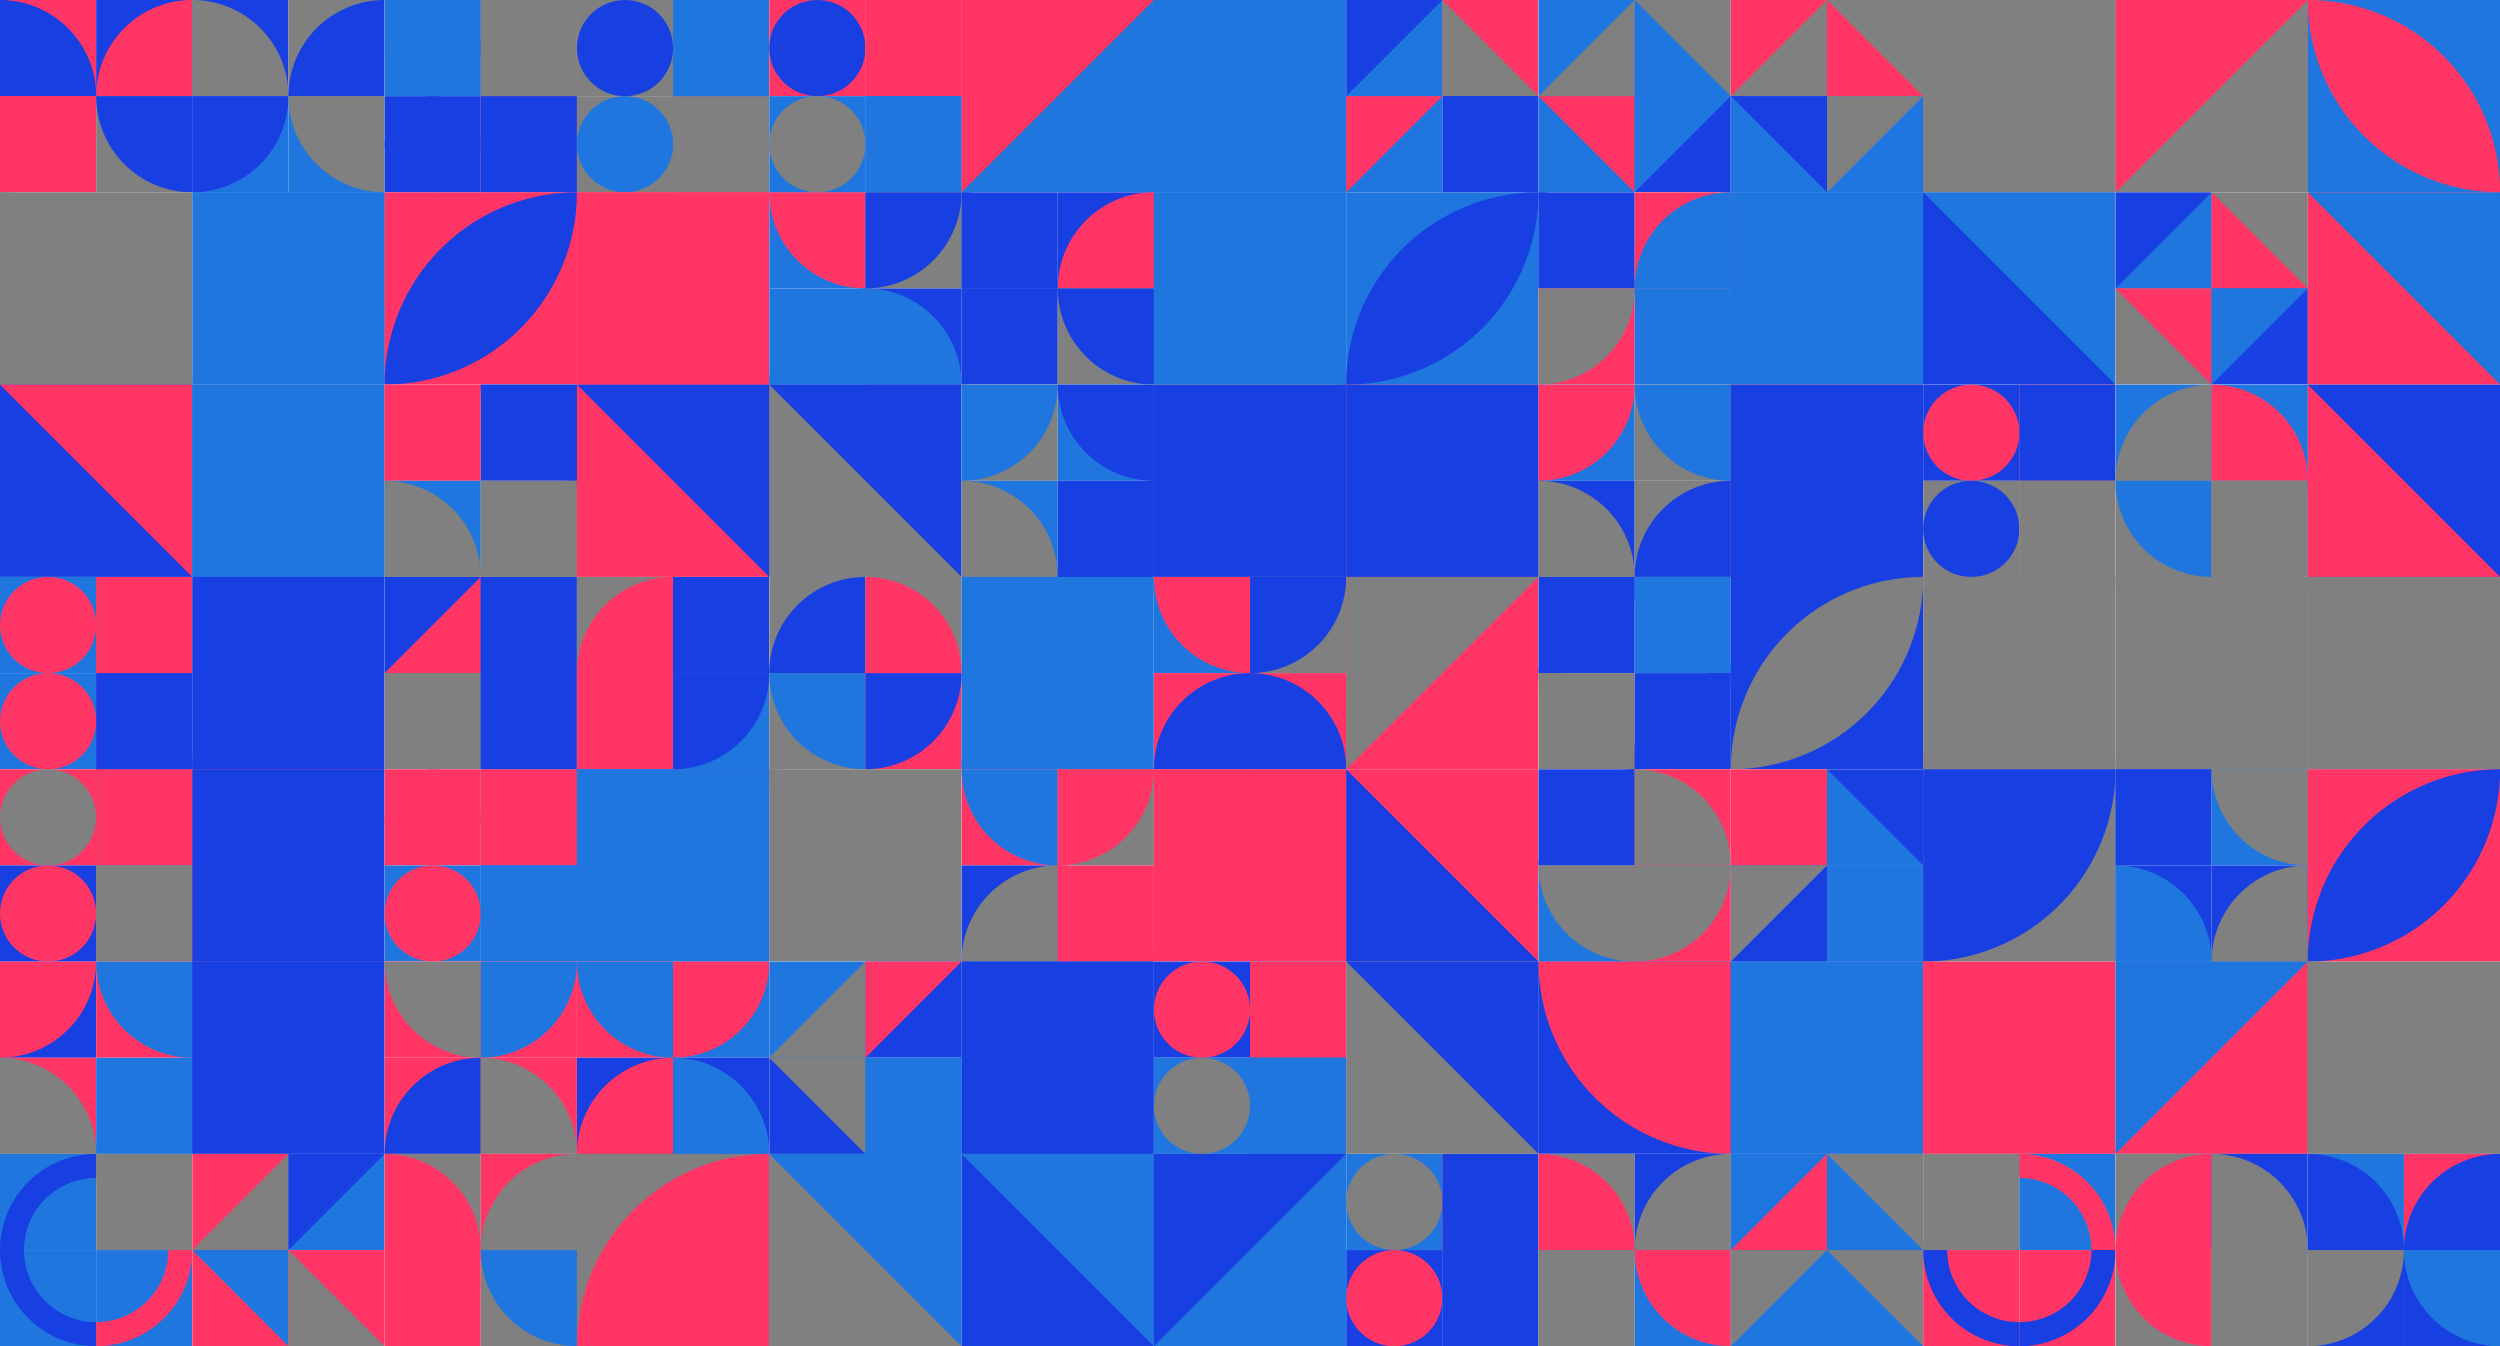 <?xml version="1.0" standalone="no"?><svg xmlns:xlink="http://www.w3.org/1999/xlink" xmlns="http://www.w3.org/2000/svg" viewBox="0 0 1000 538.465" preserveAspectRatio="xMaxYMax slice"><rect x="0" y="0" width="1000" height="538.465" fill="#333333" stroke="none"/><g transform="scale(0.972)"><rect x="0" y="0" width="1028.857" height="554" fill="#ffffff"/><rect x="0" y="0" width="79.143" height="79.143" fill="#ffffff"/><rect x="0" y="0" width="39.57" height="39.57" fill="#FF3565"/><path d="M 0 0 A 39.57 39.57 0 0 1 39.57 39.57 L 0 39.57" fill="#183FE1"/><rect x="39.57" y="0" width="39.57" height="39.57" fill="#183FE1"/><path d="M 39.57 39.57 A 39.57 39.57 0 0 1  79.14 0 L 79.14 39.57" fill="#FF3565"/><rect x="0" y="39.57" width="39.57" height="39.57" fill="#FF3565"/><path d="M 0 79.14 A 39.57 39.57 0 0 0 39.57 39.57 L 0 39.57" fill="#FF3565"/><rect x="39.57" y="39.57" width="39.57" height="39.57" fill="#808080"/><path d="M 39.57 39.57 A 39.57 39.57 0 0 0 79.14 79.14 L 79.14 39.57" fill="#183FE1"/><rect x="79.143" y="0" width="79.143" height="79.143" fill="#ffffff"/><rect x="79.14" y="0" width="39.57" height="39.57" fill="#183FE1"/><path d="M 79.14 0 A 39.57 39.57 0 0 1 118.71 39.57 L 79.14 39.57" fill="#808080"/><rect x="118.71" y="0" width="39.57" height="39.57" fill="#808080"/><path d="M 118.71 39.57 A 39.57 39.57 0 0 1  158.28 0 L 158.28 39.57" fill="#183FE1"/><rect x="79.14" y="39.57" width="39.57" height="39.57" fill="#2076df"/><path d="M 79.14 79.14 A 39.57 39.57 0 0 0 118.71 39.57 L 79.14 39.57" fill="#183FE1"/><rect x="118.71" y="39.57" width="39.57" height="39.57" fill="#2076df"/><path d="M 118.71 39.57 A 39.57 39.57 0 0 0 158.28 79.14 L 158.28 39.57" fill="#808080"/><rect x="158.286" y="0" width="79.143" height="79.143" fill="#ffffff"/><rect x="158.29" y="0" width="39.57" height="39.57" fill="#2076df"/><circle cx="178.075" cy="19.785" r="19.785" fill="#2076df"/><rect x="197.86" y="0" width="39.57" height="39.57" fill="#183FE1"/><rect x="197.86" y="0" width="39.57" height="39.57" fill="#808080"/><rect x="158.29" y="39.57" width="39.57" height="39.57" fill="#183FE1"/><circle cx="178.075" cy="59.355" r="19.785" fill="#183FE1"/><rect x="197.86" y="39.57" width="39.57" height="39.57" fill="#FF3565"/><rect x="197.86" y="39.57" width="39.57" height="39.57" fill="#183FE1"/><rect x="237.429" y="0" width="79.143" height="79.143" fill="#ffffff"/><rect x="237.43" y="0" width="39.57" height="39.57" fill="#808080"/><circle cx="257.215" cy="19.785" r="19.785" fill="#183FE1"/><rect x="277" y="0" width="39.57" height="39.57" fill="#2076df"/><rect x="277" y="0" width="39.57" height="39.57" fill="#2076df"/><rect x="237.43" y="39.57" width="39.57" height="39.57" fill="#808080"/><circle cx="257.215" cy="59.355" r="19.785" fill="#2076df"/><rect x="277" y="39.57" width="39.57" height="39.57" fill="#183FE1"/><rect x="277" y="39.57" width="39.57" height="39.57" fill="#808080"/><rect x="316.571" y="0" width="79.143" height="79.143" fill="#ffffff"/><rect x="316.57" y="0" width="39.57" height="39.57" fill="#FF3565"/><circle cx="336.355" cy="19.785" r="19.785" fill="#183FE1"/><rect x="356.14" y="0" width="39.57" height="39.57" fill="#FF3565"/><rect x="356.14" y="0" width="39.57" height="39.57" fill="#FF3565"/><rect x="316.57" y="39.57" width="39.57" height="39.57" fill="#2076df"/><circle cx="336.355" cy="59.355" r="19.785" fill="#808080"/><rect x="356.14" y="39.57" width="39.57" height="39.57" fill="#2076df"/><rect x="356.14" y="39.57" width="39.57" height="39.57" fill="#2076df"/><rect x="395.71" y="0" width="79.14" height="79.14" fill="#FF3565"/><polygon points="474.85,0 474.85,79.14 395.71,79.14" fill="#2076df"/><rect x="474.86" y="0" width="79.14" height="79.14" fill="#2076df"/><polygon points="474.86,0 554,0 474.86,79.14" fill="#2076df"/><rect x="554" y="0" width="79.143" height="79.143" fill="#ffffff"/><rect x="554" y="0" width="39.57" height="39.57" fill="#183FE1"/><polygon points="593.57,0 593.57,39.57 554,39.57" fill="#2076df"/><rect x="593.57" y="0" width="39.57" height="39.57" fill="#FF3565"/><polygon points="593.57,0 633.14,39.57 593.57,39.57" fill="#808080"/><rect x="554" y="39.57" width="39.57" height="39.57" fill="#2076df"/><polygon points="554,39.57 593.57,39.57 554,79.14" fill="#FF3565"/><rect x="593.57" y="39.57" width="39.57" height="39.57" fill="#183FE1"/><polygon points="593.57,39.57 633.14,39.57 633.14,79.14" fill="#183FE1"/><rect x="633.143" y="0" width="79.143" height="79.143" fill="#ffffff"/><rect x="633.14" y="0" width="39.57" height="39.57" fill="#2076df"/><polygon points="672.71,0 672.71,39.57 633.14,39.57" fill="#808080"/><rect x="672.71" y="0" width="39.57" height="39.57" fill="#808080"/><polygon points="672.71,0 712.28,39.57 672.71,39.57" fill="#2076df"/><rect x="633.14" y="39.57" width="39.57" height="39.57" fill="#2076df"/><polygon points="633.14,39.57 672.71,39.57 672.71,79.14" fill="#FF3565"/><rect x="672.71" y="39.57" width="39.57" height="39.57" fill="#183FE1"/><polygon points="672.71,39.57 712.28,39.57 672.71,79.14" fill="#2076df"/><rect x="712.286" y="0" width="79.143" height="79.143" fill="#ffffff"/><rect x="712.29" y="0" width="39.57" height="39.57" fill="#FF3565"/><polygon points="751.86,0 751.86,39.57 712.29,39.57" fill="#808080"/><rect x="751.86" y="0" width="39.57" height="39.57" fill="#808080"/><polygon points="751.86,0 791.43,39.57 751.86,39.57" fill="#FF3565"/><rect x="712.29" y="39.57" width="39.57" height="39.57" fill="#2076df"/><polygon points="712.29,39.57 751.86,39.57 751.86,79.14" fill="#183FE1"/><rect x="751.86" y="39.57" width="39.57" height="39.57" fill="#2076df"/><polygon points="751.86,39.57 791.43,39.57 751.86,79.14" fill="#808080"/><rect x="791.43" y="0" width="79.14" height="79.14" fill="#2076df"/><rect x="791.43" y="0" width="79.14" height="79.14" fill="#808080"/><rect x="870.57" y="0" width="79.14" height="79.14" fill="#FF3565"/><polygon points="949.71,0 949.71,79.14 870.57,79.14" fill="#808080"/><rect x="949.71" y="0" width="79.14" height="79.14" fill="#2076df"/><path d="M 949.71 0 A 79.14 79.14 0 0 1  1028.85 79.14 L 949.71 0 A 79.14 79.14 0 0 0 1028.85 79.14" fill="#FF3565"/><rect x="0" y="79.14" width="79.14" height="79.14" fill="#808080"/><path d="M 0 79.14 A 79.14 79.14 0 0 1 79.14 158.28 L 0 158.28" fill="#808080"/><rect x="79.14" y="79.14" width="79.14" height="79.14" fill="#2076df"/><polygon points="79.14,79.14 158.28,79.14 158.28,158.28" fill="#2076df"/><rect x="158.29" y="79.14" width="79.14" height="79.14" fill="#FF3565"/><path d="M 158.29 158.28 A 79.14 79.14 0 0 1  237.43 79.14 L 158.29 158.28 A 79.14 79.14 0 0 0 237.43 79.14" fill="#183FE1"/><rect x="237.43" y="79.14" width="79.14" height="79.14" fill="#FF3565"/><rect x="237.43" y="79.14" width="79.14" height="79.14" fill="#FF3565"/><rect x="316.571" y="79.143" width="79.143" height="79.143" fill="#ffffff"/><rect x="316.57" y="79.14" width="39.57" height="39.57" fill="#2076df"/><path d="M 316.57 79.14 A 39.57 39.57 0 0 0 356.14 118.71 L 356.14 79.14" fill="#FF3565"/><rect x="356.14" y="79.14" width="39.57" height="39.57" fill="#808080"/><path d="M 356.14 118.71 A 39.57 39.57 0 0 0 395.71 79.14 L 356.14 79.14" fill="#183FE1"/><rect x="316.57" y="118.71" width="39.57" height="39.57" fill="#2076df"/><path d="M 316.57 158.28 A 39.57 39.57 0 0 1  356.14 118.71 L 356.14 158.28" fill="#2076df"/><rect x="356.14" y="118.71" width="39.57" height="39.57" fill="#183FE1"/><path d="M 356.14 118.71 A 39.57 39.57 0 0 1 395.71 158.28 L 356.14 158.28" fill="#2076df"/><rect x="395.714" y="79.143" width="79.143" height="79.143" fill="#ffffff"/><rect x="395.71" y="79.14" width="39.57" height="39.57" fill="#183FE1"/><path d="M 395.71 79.14 A 39.57 39.57 0 0 1 435.28 118.71 L 395.71 118.71" fill="#183FE1"/><rect x="435.29" y="79.14" width="39.57" height="39.57" fill="#183FE1"/><path d="M 435.29 118.71 A 39.57 39.57 0 0 1  474.86 79.14 L 474.86 118.71" fill="#FF3565"/><rect x="395.71" y="118.71" width="39.57" height="39.57" fill="#183FE1"/><path d="M 395.71 158.28 A 39.57 39.57 0 0 0 435.28 118.71 L 395.71 118.71" fill="#183FE1"/><rect x="435.29" y="118.71" width="39.57" height="39.57" fill="#808080"/><path d="M 435.29 118.71 A 39.57 39.57 0 0 0 474.86 158.28 L 474.86 118.71" fill="#183FE1"/><rect x="474.86" y="79.14" width="79.14" height="79.14" fill="#2076df"/><path d="M 474.86 79.14 A 79.14 79.14 0 0 0 554 158.28 L 554 79.14" fill="#2076df"/><rect x="554" y="79.14" width="79.14" height="79.14" fill="#2076df"/><path d="M 554 158.28 A 79.14 79.14 0 0 1  633.14 79.14 L 554 158.28 A 79.14 79.14 0 0 0 633.14 79.14" fill="#183FE1"/><rect x="633.143" y="79.143" width="79.143" height="79.143" fill="#ffffff"/><rect x="633.14" y="79.14" width="39.57" height="39.57" fill="#183FE1"/><path d="M 633.14 79.14 A 39.57 39.57 0 0 1 672.71 118.71 L 633.14 118.71" fill="#183FE1"/><rect x="672.71" y="79.14" width="39.57" height="39.57" fill="#FF3565"/><path d="M 672.71 118.71 A 39.57 39.57 0 0 1  712.28 79.14 L 712.28 118.71" fill="#2076df"/><rect x="633.14" y="118.71" width="39.57" height="39.57" fill="#FF3565"/><path d="M 633.14 158.28 A 39.57 39.57 0 0 0 672.71 118.71 L 633.14 118.71" fill="#808080"/><rect x="672.71" y="118.71" width="39.57" height="39.57" fill="#2076df"/><path d="M 672.71 118.71 A 39.57 39.57 0 0 0 712.28 158.28 L 712.28 118.71" fill="#2076df"/><rect x="712.29" y="79.14" width="79.14" height="79.14" fill="#2076df"/><polygon points="712.29,79.14 791.43,79.14 712.29,158.28" fill="#2076df"/><rect x="791.43" y="79.14" width="79.14" height="79.14" fill="#2076df"/><polygon points="791.43,79.14 870.57,158.28 791.43,158.28" fill="#183FE1"/><rect x="870.571" y="79.143" width="79.143" height="79.143" fill="#ffffff"/><rect x="870.57" y="79.14" width="39.57" height="39.57" fill="#183FE1"/><polygon points="910.14,79.14 910.14,118.71 870.57,118.71" fill="#2076df"/><rect x="910.14" y="79.14" width="39.57" height="39.57" fill="#808080"/><polygon points="910.14,79.14 949.71,118.71 910.14,118.71" fill="#FF3565"/><rect x="870.57" y="118.71" width="39.57" height="39.57" fill="#808080"/><polygon points="870.57,118.71 910.14,118.71 910.14,158.28" fill="#FF3565"/><rect x="910.14" y="118.71" width="39.57" height="39.57" fill="#183FE1"/><polygon points="910.14,118.71 949.71,118.71 910.14,158.28" fill="#2076df"/><rect x="949.71" y="79.14" width="79.14" height="79.14" fill="#FF3565"/><polygon points="949.71,79.14 1028.85,79.14 1028.85,158.28" fill="#2076df"/><rect x="0" y="158.29" width="79.14" height="79.14" fill="#183FE1"/><polygon points="0,158.29 79.14,158.29 79.14,237.43" fill="#FF3565"/><rect x="79.14" y="158.29" width="79.14" height="79.14" fill="#2076df"/><rect x="79.14" y="158.29" width="79.14" height="79.14" fill="#2076df"/><rect x="158.286" y="158.286" width="79.143" height="79.143" fill="#ffffff"/><rect x="158.29" y="158.29" width="39.57" height="39.57" fill="#FF3565"/><path d="M 158.29 197.86 A 39.57 39.57 0 0 0 197.86 158.29 L 158.29 158.29" fill="#FF3565"/><rect x="197.86" y="158.29" width="39.57" height="39.57" fill="#183FE1"/><path d="M 197.86 158.29 A 39.57 39.57 0 0 0 237.43 197.86 L 237.43 158.29" fill="#183FE1"/><rect x="158.29" y="197.86" width="39.57" height="39.57" fill="#2076df"/><path d="M 158.29 197.86 A 39.57 39.57 0 0 1 197.86 237.43 L 158.29 237.43" fill="#808080"/><rect x="197.86" y="197.86" width="39.57" height="39.57" fill="#808080"/><path d="M 197.86 237.43 A 39.57 39.57 0 0 1  237.43 197.86 L 237.43 237.43" fill="#808080"/><rect x="237.43" y="158.29" width="79.14" height="79.14" fill="#FF3565"/><polygon points="237.43,158.29 316.57,158.29 316.57,237.43" fill="#183FE1"/><rect x="316.57" y="158.29" width="79.14" height="79.14" fill="#183FE1"/><polygon points="316.57,158.29 395.71,237.43 316.57,237.43" fill="#808080"/><rect x="395.714" y="158.286" width="79.143" height="79.143" fill="#ffffff"/><rect x="395.71" y="158.29" width="39.57" height="39.57" fill="#808080"/><path d="M 395.71 197.86 A 39.57 39.57 0 0 0 435.28 158.29 L 395.71 158.29" fill="#2076df"/><rect x="435.29" y="158.29" width="39.57" height="39.57" fill="#2076df"/><path d="M 435.29 158.29 A 39.57 39.57 0 0 0 474.86 197.86 L 474.86 158.29" fill="#183FE1"/><rect x="395.71" y="197.86" width="39.57" height="39.57" fill="#2076df"/><path d="M 395.71 197.86 A 39.57 39.57 0 0 1 435.28 237.43 L 395.71 237.43" fill="#808080"/><rect x="435.29" y="197.86" width="39.57" height="39.57" fill="#183FE1"/><path d="M 435.29 237.43 A 39.57 39.57 0 0 1  474.86 197.86 L 474.86 237.43" fill="#183FE1"/><rect x="474.86" y="158.29" width="79.14" height="79.14" fill="#808080"/><rect x="474.86" y="158.29" width="79.14" height="79.14" fill="#183FE1"/><rect x="554" y="158.29" width="79.14" height="79.14" fill="#FF3565"/><rect x="554" y="158.29" width="79.14" height="79.14" fill="#183FE1"/><rect x="633.143" y="158.286" width="79.143" height="79.143" fill="#ffffff"/><rect x="633.14" y="158.29" width="39.57" height="39.57" fill="#2076df"/><path d="M 633.14 197.86 A 39.57 39.57 0 0 0 672.71 158.29 L 633.14 158.29" fill="#FF3565"/><rect x="672.71" y="158.29" width="39.57" height="39.57" fill="#808080"/><path d="M 672.71 158.29 A 39.57 39.57 0 0 0 712.28 197.86 L 712.28 158.29" fill="#2076df"/><rect x="633.14" y="197.86" width="39.57" height="39.57" fill="#183FE1"/><path d="M 633.14 197.86 A 39.57 39.57 0 0 1 672.71 237.43 L 633.14 237.43" fill="#808080"/><rect x="672.71" y="197.86" width="39.57" height="39.57" fill="#808080"/><path d="M 672.71 237.43 A 39.57 39.57 0 0 1  712.28 197.86 L 712.28 237.43" fill="#183FE1"/><rect x="712.29" y="158.29" width="79.14" height="79.14" fill="#FF3565"/><rect x="712.29" y="158.29" width="79.14" height="79.14" fill="#183FE1"/><rect x="791.429" y="158.286" width="79.143" height="79.143" fill="#ffffff"/><rect x="791.43" y="158.29" width="39.57" height="39.57" fill="#183FE1"/><circle cx="811.215" cy="178.075" r="19.785" fill="#FF3565"/><rect x="831" y="158.29" width="39.57" height="39.57" fill="#FF3565"/><rect x="831" y="158.29" width="39.57" height="39.57" fill="#183FE1"/><rect x="791.43" y="197.86" width="39.57" height="39.57" fill="#808080"/><circle cx="811.215" cy="217.645" r="19.785" fill="#183FE1"/><rect x="831" y="197.86" width="39.57" height="39.57" fill="#808080"/><rect x="831" y="197.86" width="39.57" height="39.57" fill="#808080"/><rect x="870.571" y="158.286" width="79.143" height="79.143" fill="#ffffff"/><rect x="870.57" y="158.29" width="39.57" height="39.57" fill="#2076df"/><path d="M 870.57 197.86 A 39.57 39.57 0 0 1  910.14 158.29 L 910.14 197.86" fill="#808080"/><rect x="910.14" y="158.29" width="39.57" height="39.57" fill="#2076df"/><path d="M 910.14 158.29 A 39.57 39.57 0 0 1 949.71 197.86 L 910.14 197.86" fill="#FF3565"/><rect x="870.57" y="197.86" width="39.57" height="39.57" fill="#808080"/><path d="M 870.57 197.86 A 39.57 39.57 0 0 0 910.14 237.43 L 910.14 197.86" fill="#2076df"/><rect x="910.14" y="197.86" width="39.57" height="39.57" fill="#808080"/><path d="M 910.14 237.43 A 39.57 39.57 0 0 0 949.71 197.86 L 910.14 197.86" fill="#808080"/><rect x="949.71" y="158.29" width="79.14" height="79.14" fill="#183FE1"/><polygon points="949.71,158.29 1028.85,237.43 949.71,237.43" fill="#FF3565"/><rect x="0" y="237.429" width="79.143" height="79.143" fill="#ffffff"/><rect x="0" y="237.43" width="39.57" height="39.57" fill="#2076df"/><circle cx="19.785" cy="257.215" r="19.785" fill="#FF3565"/><rect x="39.57" y="237.43" width="39.57" height="39.57" fill="#183FE1"/><rect x="39.57" y="237.43" width="39.57" height="39.57" fill="#FF3565"/><rect x="0" y="277" width="39.57" height="39.57" fill="#2076df"/><circle cx="19.785" cy="296.785" r="19.785" fill="#FF3565"/><rect x="39.57" y="277" width="39.57" height="39.57" fill="#FF3565"/><rect x="39.57" y="277" width="39.57" height="39.57" fill="#183FE1"/><rect x="79.14" y="237.43" width="79.14" height="79.14" fill="#183FE1"/><path d="M 79.14 316.57 A 79.14 79.14 0 0 1  158.28 237.43 L 158.28 316.57" fill="#183FE1"/><rect x="158.286" y="237.429" width="79.143" height="79.143" fill="#ffffff"/><rect x="158.29" y="237.43" width="39.57" height="39.57" fill="#183FE1"/><polygon points="197.86,237.43 197.86,277 158.29,277" fill="#FF3565"/><rect x="197.86" y="237.43" width="39.57" height="39.57" fill="#183FE1"/><polygon points="197.86,237.43 237.43,277 197.86,277" fill="#183FE1"/><rect x="158.29" y="277" width="39.57" height="39.57" fill="#808080"/><polygon points="158.29,277 197.86,277 197.86,316.57" fill="#808080"/><rect x="197.86" y="277" width="39.57" height="39.57" fill="#183FE1"/><polygon points="197.86,277 237.43,277 197.86,316.57" fill="#183FE1"/><rect x="237.429" y="237.429" width="79.143" height="79.143" fill="#ffffff"/><rect x="237.43" y="237.43" width="39.57" height="39.57" fill="#808080"/><path d="M 237.43 277 A 39.57 39.57 0 0 1  277 237.43 L 277 277" fill="#FF3565"/><rect x="277" y="237.43" width="39.57" height="39.57" fill="#183FE1"/><path d="M 277 237.43 A 39.57 39.57 0 0 1 316.57 277 L 277 277" fill="#183FE1"/><rect x="237.43" y="277" width="39.57" height="39.57" fill="#FF3565"/><path d="M 237.43 277 A 39.57 39.57 0 0 0 277 316.57 L 277 277" fill="#FF3565"/><rect x="277" y="277" width="39.57" height="39.57" fill="#2076df"/><path d="M 277 316.57 A 39.57 39.57 0 0 0 316.57 277 L 277 277" fill="#183FE1"/><rect x="316.571" y="237.429" width="79.143" height="79.143" fill="#ffffff"/><rect x="316.57" y="237.43" width="39.57" height="39.57" fill="#808080"/><path d="M 316.57 277 A 39.57 39.57 0 0 1  356.14 237.43 L 356.14 277" fill="#183FE1"/><rect x="356.14" y="237.43" width="39.57" height="39.57" fill="#808080"/><path d="M 356.14 237.43 A 39.57 39.57 0 0 1 395.71 277 L 356.14 277" fill="#FF3565"/><rect x="316.57" y="277" width="39.57" height="39.57" fill="#808080"/><path d="M 316.57 277 A 39.57 39.57 0 0 0 356.14 316.57 L 356.14 277" fill="#2076df"/><rect x="356.14" y="277" width="39.57" height="39.57" fill="#FF3565"/><path d="M 356.14 316.57 A 39.57 39.57 0 0 0 395.71 277 L 356.14 277" fill="#183FE1"/><rect x="395.71" y="237.43" width="79.14" height="79.14" fill="#2076df"/><path d="M 395.71 316.57 A 79.14 79.14 0 0 1  474.85 237.43 L 395.71 316.57 A 79.14 79.14 0 0 0 474.85 237.43" fill="#2076df"/><rect x="474.857" y="237.429" width="79.143" height="79.143" fill="#ffffff"/><rect x="474.86" y="237.43" width="39.57" height="39.57" fill="#2076df"/><path d="M 474.86 237.43 A 39.57 39.57 0 0 0 514.43 277 L 514.43 237.43" fill="#FF3565"/><rect x="514.43" y="237.43" width="39.57" height="39.57" fill="#808080"/><path d="M 514.43 277 A 39.57 39.57 0 0 0 554 237.43 L 514.43 237.43" fill="#183FE1"/><rect x="474.86" y="277" width="39.57" height="39.57" fill="#FF3565"/><path d="M 474.86 316.57 A 39.57 39.57 0 0 1  514.43 277 L 514.43 316.57" fill="#183FE1"/><rect x="514.43" y="277" width="39.57" height="39.57" fill="#FF3565"/><path d="M 514.43 277 A 39.57 39.57 0 0 1 554 316.57 L 514.43 316.57" fill="#183FE1"/><rect x="554" y="237.43" width="79.14" height="79.14" fill="#FF3565"/><polygon points="554,237.43 633.14,237.43 554,316.57" fill="#808080"/><rect x="633.143" y="237.429" width="79.143" height="79.143" fill="#ffffff"/><rect x="633.14" y="237.43" width="39.57" height="39.57" fill="#183FE1"/><path d="M 633.14 277 A 39.57 39.57 0 0 1 672.71 237.43 L 672.71 247.323 A 29.678 29.678 0 0 0 643.033 277" fill="#183FE1"/><rect x="672.71" y="237.43" width="39.57" height="39.57" fill="#2076df"/><path d="M 672.71 237.43 A 39.57 39.57 0 0 1 712.28 277 L 702.388 277 A 29.678 29.678 0 0 0 672.71 247.323" fill="#2076df"/><rect x="633.14" y="277" width="39.57" height="39.57" fill="#808080"/><path d="M 633.14 277 A 39.57 39.57 0 0 0 672.71 316.57 L 672.71 306.678 A 29.678 29.678 0 0 1 643.033 277" fill="#808080"/><rect x="672.71" y="277" width="39.57" height="39.57" fill="#183FE1"/><path d="M 672.71 316.57 A 39.57 39.57 0 0 0 712.28 277 L 702.388 277 A 29.678 29.678 0 0 1 672.71 306.678" fill="#183FE1"/><rect x="712.29" y="237.43" width="79.14" height="79.14" fill="#183FE1"/><path d="M 712.29 316.57 A 79.14 79.14 0 0 1  791.43 237.43 L 712.29 316.57 A 79.14 79.14 0 0 0 791.43 237.43" fill="#808080"/><rect x="791.43" y="237.43" width="79.14" height="79.14" fill="#808080"/><path d="M 791.43 316.57 A 79.14 79.14 0 0 1  870.57 237.43 L 791.43 316.57 A 79.14 79.14 0 0 0 870.57 237.43" fill="#808080"/><rect x="870.57" y="237.43" width="79.14" height="79.14" fill="#808080"/><path d="M 870.57 316.57 A 79.14 79.14 0 0 1  949.71 237.43 L 870.57 316.57 A 79.14 79.14 0 0 0 949.71 237.43" fill="#808080"/><rect x="949.71" y="237.43" width="79.14" height="79.14" fill="#183FE1"/><rect x="949.71" y="237.43" width="79.14" height="79.14" fill="#808080"/><rect x="0" y="316.571" width="79.143" height="79.143" fill="#ffffff"/><rect x="0" y="316.57" width="39.57" height="39.57" fill="#FF3565"/><circle cx="19.785" cy="336.355" r="19.785" fill="#808080"/><rect x="39.57" y="316.57" width="39.57" height="39.57" fill="#183FE1"/><rect x="39.57" y="316.57" width="39.57" height="39.57" fill="#FF3565"/><rect x="0" y="356.14" width="39.57" height="39.57" fill="#183FE1"/><circle cx="19.785" cy="375.925" r="19.785" fill="#FF3565"/><rect x="39.57" y="356.14" width="39.57" height="39.57" fill="#808080"/><rect x="39.57" y="356.14" width="39.57" height="39.57" fill="#808080"/><rect x="79.14" y="316.57" width="79.14" height="79.14" fill="#FF3565"/><rect x="79.14" y="316.57" width="79.14" height="79.14" fill="#183FE1"/><rect x="158.286" y="316.571" width="79.143" height="79.143" fill="#ffffff"/><rect x="158.29" y="316.57" width="39.57" height="39.57" fill="#FF3565"/><circle cx="178.075" cy="336.355" r="19.785" fill="#FF3565"/><rect x="197.86" y="316.57" width="39.57" height="39.57" fill="#2076df"/><rect x="197.86" y="316.57" width="39.57" height="39.57" fill="#FF3565"/><rect x="158.29" y="356.14" width="39.57" height="39.57" fill="#2076df"/><circle cx="178.075" cy="375.925" r="19.785" fill="#FF3565"/><rect x="197.86" y="356.14" width="39.57" height="39.57" fill="#183FE1"/><rect x="197.86" y="356.14" width="39.57" height="39.57" fill="#2076df"/><rect x="237.43" y="316.57" width="79.14" height="79.14" fill="#183FE1"/><rect x="237.43" y="316.57" width="79.14" height="79.14" fill="#2076df"/><rect x="316.57" y="316.57" width="79.14" height="79.14" fill="#808080"/><path d="M 316.57 316.57 A 79.14 79.14 0 0 1  395.71 395.71 L 316.57 316.57 A 79.14 79.14 0 0 0 395.71 395.71" fill="#808080"/><rect x="395.714" y="316.571" width="79.143" height="79.143" fill="#ffffff"/><rect x="395.71" y="316.57" width="39.57" height="39.57" fill="#FF3565"/><path d="M 395.71 316.57 A 39.57 39.57 0 0 0 435.28 356.14 L 435.28 316.57" fill="#2076df"/><rect x="435.29" y="316.57" width="39.57" height="39.57" fill="#808080"/><path d="M 435.29 356.14 A 39.57 39.57 0 0 0 474.86 316.57 L 435.29 316.57" fill="#FF3565"/><rect x="395.71" y="356.14" width="39.57" height="39.57" fill="#183FE1"/><path d="M 395.71 395.71 A 39.57 39.57 0 0 1  435.28 356.14 L 435.28 395.71" fill="#808080"/><rect x="435.29" y="356.14" width="39.57" height="39.57" fill="#FF3565"/><path d="M 435.29 356.14 A 39.57 39.57 0 0 1 474.86 395.71 L 435.29 395.71" fill="#FF3565"/><rect x="474.86" y="316.57" width="79.14" height="79.14" fill="#FF3565"/><polygon points="554,316.57 554,395.71 474.86,395.71" fill="#FF3565"/><rect x="554" y="316.57" width="79.14" height="79.14" fill="#FF3565"/><polygon points="554,316.57 633.14,395.71 554,395.71" fill="#183FE1"/><rect x="633.143" y="316.571" width="79.143" height="79.143" fill="#ffffff"/><rect x="633.14" y="316.57" width="39.57" height="39.57" fill="#183FE1"/><path d="M 633.14 356.14 A 39.57 39.57 0 0 1  672.71 316.57 L 672.71 356.14" fill="#183FE1"/><rect x="672.71" y="316.57" width="39.57" height="39.57" fill="#FF3565"/><path d="M 672.71 316.57 A 39.57 39.57 0 0 1 712.28 356.14 L 672.71 356.14" fill="#808080"/><rect x="633.14" y="356.14" width="39.57" height="39.57" fill="#2076df"/><path d="M 633.14 356.14 A 39.57 39.57 0 0 0 672.71 395.71 L 672.71 356.14" fill="#808080"/><rect x="672.71" y="356.14" width="39.57" height="39.57" fill="#FF3565"/><path d="M 672.71 395.71 A 39.57 39.57 0 0 0 712.28 356.14 L 672.71 356.14" fill="#808080"/><rect x="712.286" y="316.571" width="79.143" height="79.143" fill="#ffffff"/><rect x="712.29" y="316.57" width="39.57" height="39.57" fill="#FF3565"/><polygon points="751.86,316.57 751.86,356.14 712.29,356.14" fill="#FF3565"/><rect x="751.86" y="316.57" width="39.57" height="39.57" fill="#183FE1"/><polygon points="751.86,316.57 791.43,356.14 751.86,356.14" fill="#2076df"/><rect x="712.29" y="356.14" width="39.57" height="39.57" fill="#183FE1"/><polygon points="712.29,356.14 751.86,356.14 712.29,395.71" fill="#808080"/><rect x="751.86" y="356.14" width="39.57" height="39.57" fill="#2076df"/><polygon points="751.86,356.14 791.43,356.14 791.43,395.71" fill="#2076df"/><rect x="791.43" y="316.57" width="79.14" height="79.14" fill="#808080"/><path d="M 791.43 395.71 A 79.14 79.14 0 0 0 870.57 316.57 L 791.43 316.57" fill="#183FE1"/><rect x="870.571" y="316.571" width="79.143" height="79.143" fill="#ffffff"/><rect x="870.57" y="316.57" width="39.57" height="39.57" fill="#183FE1"/><path d="M 870.57 356.14 A 39.57 39.57 0 0 0 910.14 316.57 L 870.57 316.57" fill="#183FE1"/><rect x="910.14" y="316.57" width="39.57" height="39.57" fill="#2076df"/><path d="M 910.14 316.57 A 39.57 39.57 0 0 0 949.71 356.14 L 949.71 316.57" fill="#808080"/><rect x="870.57" y="356.14" width="39.57" height="39.57" fill="#183FE1"/><path d="M 870.57 356.14 A 39.57 39.57 0 0 1 910.14 395.71 L 870.57 395.71" fill="#2076df"/><rect x="910.14" y="356.14" width="39.57" height="39.57" fill="#183FE1"/><path d="M 910.14 395.71 A 39.57 39.57 0 0 1  949.71 356.14 L 949.71 395.71" fill="#808080"/><rect x="949.71" y="316.57" width="79.14" height="79.14" fill="#FF3565"/><path d="M 949.71 395.71 A 79.14 79.14 0 0 1  1028.85 316.57 L 949.71 395.71 A 79.14 79.14 0 0 0 1028.85 316.57" fill="#183FE1"/><rect x="0" y="395.714" width="79.143" height="79.143" fill="#ffffff"/><rect x="0" y="395.71" width="39.57" height="39.57" fill="#183FE1"/><path d="M 0 435.28 A 39.57 39.57 0 0 0 39.57 395.71 L 0 395.71" fill="#FF3565"/><rect x="39.57" y="395.71" width="39.57" height="39.57" fill="#FF3565"/><path d="M 39.57 395.71 A 39.57 39.57 0 0 0 79.14 435.28 L 79.14 395.71" fill="#2076df"/><rect x="0" y="435.29" width="39.57" height="39.57" fill="#FF3565"/><path d="M 0 435.29 A 39.57 39.57 0 0 1 39.57 474.86 L 0 474.86" fill="#808080"/><rect x="39.57" y="435.29" width="39.57" height="39.57" fill="#2076df"/><path d="M 39.57 474.86 A 39.57 39.57 0 0 1  79.14 435.29 L 79.14 474.86" fill="#2076df"/><rect x="79.14" y="395.71" width="79.14" height="79.14" fill="#183FE1"/><rect x="79.14" y="395.71" width="79.14" height="79.14" fill="#183FE1"/><rect x="158.286" y="395.714" width="79.143" height="79.143" fill="#ffffff"/><rect x="158.29" y="395.71" width="39.57" height="39.57" fill="#FF3565"/><path d="M 158.29 395.71 A 39.57 39.57 0 0 0 197.86 435.28 L 197.86 395.71" fill="#808080"/><rect x="197.86" y="395.71" width="39.57" height="39.57" fill="#FF3565"/><path d="M 197.86 435.28 A 39.57 39.57 0 0 0 237.43 395.71 L 197.86 395.71" fill="#2076df"/><rect x="158.29" y="435.29" width="39.57" height="39.57" fill="#FF3565"/><path d="M 158.29 474.86 A 39.57 39.57 0 0 1  197.86 435.29 L 197.86 474.86" fill="#183FE1"/><rect x="197.86" y="435.29" width="39.57" height="39.57" fill="#FF3565"/><path d="M 197.86 435.29 A 39.57 39.57 0 0 1 237.43 474.86 L 197.86 474.86" fill="#808080"/><rect x="237.429" y="395.714" width="79.143" height="79.143" fill="#ffffff"/><rect x="237.43" y="395.71" width="39.57" height="39.57" fill="#FF3565"/><path d="M 237.43 395.71 A 39.57 39.57 0 0 0 277 435.28 L 277 395.71" fill="#2076df"/><rect x="277" y="395.71" width="39.57" height="39.57" fill="#2076df"/><path d="M 277 435.28 A 39.57 39.57 0 0 0 316.57 395.71 L 277 395.71" fill="#FF3565"/><rect x="237.43" y="435.29" width="39.57" height="39.57" fill="#183FE1"/><path d="M 237.43 474.86 A 39.57 39.57 0 0 1  277 435.29 L 277 474.86" fill="#FF3565"/><rect x="277" y="435.29" width="39.57" height="39.57" fill="#183FE1"/><path d="M 277 435.29 A 39.57 39.57 0 0 1 316.57 474.86 L 277 474.86" fill="#2076df"/><rect x="316.571" y="395.714" width="79.143" height="79.143" fill="#ffffff"/><rect x="316.57" y="395.71" width="39.57" height="39.57" fill="#2076df"/><polygon points="356.14,395.71 356.14,435.28 316.57,435.28" fill="#808080"/><rect x="356.14" y="395.71" width="39.57" height="39.57" fill="#183FE1"/><polygon points="356.14,395.71 395.71,395.71 356.14,435.28" fill="#FF3565"/><rect x="316.57" y="435.29" width="39.57" height="39.57" fill="#183FE1"/><polygon points="316.57,435.29 356.14,435.29 356.14,474.86" fill="#808080"/><rect x="356.14" y="435.29" width="39.57" height="39.57" fill="#2076df"/><polygon points="356.14,435.29 395.71,474.86 356.14,474.86" fill="#2076df"/><rect x="395.71" y="395.71" width="79.14" height="79.14" fill="#2076df"/><rect x="395.71" y="395.71" width="79.14" height="79.14" fill="#183FE1"/><rect x="474.857" y="395.714" width="79.143" height="79.143" fill="#ffffff"/><rect x="474.86" y="395.71" width="39.57" height="39.57" fill="#183FE1"/><circle cx="494.645" cy="415.495" r="19.785" fill="#FF3565"/><rect x="514.43" y="395.71" width="39.57" height="39.57" fill="#2076df"/><rect x="514.43" y="395.71" width="39.57" height="39.57" fill="#FF3565"/><rect x="474.86" y="435.29" width="39.57" height="39.57" fill="#2076df"/><circle cx="494.645" cy="455.075" r="19.785" fill="#808080"/><rect x="514.43" y="435.29" width="39.57" height="39.57" fill="#183FE1"/><rect x="514.43" y="435.29" width="39.57" height="39.57" fill="#2076df"/><rect x="554" y="395.71" width="79.14" height="79.14" fill="#808080"/><polygon points="554,395.71 633.14,395.71 633.14,474.85" fill="#183FE1"/><rect x="633.14" y="395.71" width="79.14" height="79.14" fill="#183FE1"/><path d="M 633.14 395.71 A 79.14 79.14 0 0 0 712.28 474.85 L 712.28 395.71" fill="#FF3565"/><rect x="712.29" y="395.71" width="79.14" height="79.14" fill="#183FE1"/><rect x="712.29" y="395.71" width="79.14" height="79.14" fill="#2076df"/><rect x="791.43" y="395.71" width="79.14" height="79.14" fill="#FF3565"/><path d="M 791.43 395.71 A 79.14 79.14 0 0 1 870.57 474.85 L 791.43 474.85" fill="#FF3565"/><rect x="870.57" y="395.71" width="79.14" height="79.14" fill="#2076df"/><polygon points="949.71,395.71 949.71,474.85 870.57,474.85" fill="#FF3565"/><rect x="949.71" y="395.71" width="79.14" height="79.14" fill="#808080"/><path d="M 949.71 395.71 A 79.14 79.14 0 0 1 1028.85 474.85 L 949.71 474.85" fill="#808080"/><rect x="0" y="474.857" width="79.143" height="79.143" fill="#ffffff"/><rect x="0" y="474.86" width="39.57" height="39.57" fill="#2076df"/><path d="M 0 514.43 A 39.57 39.57 0 0 1 39.57 474.86 L 39.57 484.752 A 29.678 29.678 0 0 0 9.893 514.43" fill="#183FE1"/><rect x="39.57" y="474.86" width="39.57" height="39.57" fill="#808080"/><path d="M 39.57 474.86 A 39.57 39.57 0 0 1 79.14 514.43 L 69.248 514.43 A 29.678 29.678 0 0 0 39.57 484.752" fill="#808080"/><rect x="0" y="514.43" width="39.57" height="39.57" fill="#2076df"/><path d="M 0 514.43 A 39.57 39.57 0 0 0 39.57 554 L 39.57 544.107 A 29.678 29.678 0 0 1 9.893 514.43" fill="#183FE1"/><rect x="39.57" y="514.43" width="39.57" height="39.57" fill="#2076df"/><path d="M 39.57 554 A 39.57 39.57 0 0 0 79.14 514.43 L 69.248 514.43 A 29.678 29.678 0 0 1 39.57 544.107" fill="#FF3565"/><rect x="79.143" y="474.857" width="79.143" height="79.143" fill="#ffffff"/><rect x="79.14" y="474.86" width="39.57" height="39.57" fill="#FF3565"/><polygon points="118.71,474.86 118.71,514.43 79.14,514.43" fill="#808080"/><rect x="118.71" y="474.86" width="39.57" height="39.57" fill="#2076df"/><polygon points="118.71,474.86 158.28,474.86 118.71,514.43" fill="#183FE1"/><rect x="79.14" y="514.43" width="39.57" height="39.57" fill="#FF3565"/><polygon points="79.14,514.43 118.71,514.43 118.71,554" fill="#2076df"/><rect x="118.71" y="514.43" width="39.57" height="39.57" fill="#FF3565"/><polygon points="118.71,514.43 158.28,554 118.71,554" fill="#808080"/><rect x="158.286" y="474.857" width="79.143" height="79.143" fill="#ffffff"/><rect x="158.29" y="474.86" width="39.57" height="39.57" fill="#808080"/><path d="M 158.29 474.86 A 39.57 39.57 0 0 1 197.86 514.43 L 158.29 514.43" fill="#FF3565"/><rect x="197.86" y="474.86" width="39.57" height="39.57" fill="#FF3565"/><path d="M 197.86 514.43 A 39.57 39.57 0 0 1  237.43 474.86 L 237.43 514.43" fill="#808080"/><rect x="158.29" y="514.43" width="39.57" height="39.57" fill="#FF3565"/><path d="M 158.29 554 A 39.57 39.57 0 0 0 197.86 514.43 L 158.29 514.43" fill="#FF3565"/><rect x="197.86" y="514.43" width="39.57" height="39.57" fill="#808080"/><path d="M 197.86 514.43 A 39.57 39.57 0 0 0 237.43 554 L 237.43 514.43" fill="#2076df"/><rect x="237.43" y="474.86" width="79.14" height="79.14" fill="#808080"/><path d="M 237.43 554 A 79.14 79.14 0 0 1  316.57 474.86 L 316.57 554" fill="#FF3565"/><rect x="316.57" y="474.86" width="79.14" height="79.14" fill="#2076df"/><polygon points="316.57,474.86 395.71,554 316.57,554" fill="#808080"/><rect x="395.71" y="474.86" width="79.14" height="79.14" fill="#183FE1"/><polygon points="395.71,474.86 474.85,474.86 474.85,554" fill="#2076df"/><rect x="474.86" y="474.86" width="79.14" height="79.14" fill="#2076df"/><polygon points="474.86,474.86 554,474.86 474.86,554" fill="#183FE1"/><rect x="554" y="474.857" width="79.143" height="79.143" fill="#ffffff"/><rect x="554" y="474.86" width="39.57" height="39.57" fill="#2076df"/><circle cx="573.785" cy="494.645" r="19.785" fill="#808080"/><rect x="593.57" y="474.86" width="39.57" height="39.57" fill="#FF3565"/><rect x="593.57" y="474.86" width="39.57" height="39.57" fill="#183FE1"/><rect x="554" y="514.43" width="39.57" height="39.57" fill="#183FE1"/><circle cx="573.785" cy="534.215" r="19.785" fill="#FF3565"/><rect x="593.57" y="514.43" width="39.57" height="39.57" fill="#2076df"/><rect x="593.57" y="514.43" width="39.57" height="39.57" fill="#183FE1"/><rect x="633.143" y="474.857" width="79.143" height="79.143" fill="#ffffff"/><rect x="633.14" y="474.86" width="39.57" height="39.57" fill="#808080"/><path d="M 633.14 474.86 A 39.57 39.57 0 0 1 672.71 514.43 L 633.14 514.43" fill="#FF3565"/><rect x="672.71" y="474.86" width="39.57" height="39.57" fill="#183FE1"/><path d="M 672.71 514.43 A 39.57 39.57 0 0 1  712.28 474.86 L 712.28 514.43" fill="#808080"/><rect x="633.14" y="514.43" width="39.57" height="39.57" fill="#808080"/><path d="M 633.14 554 A 39.57 39.57 0 0 0 672.71 514.43 L 633.14 514.43" fill="#808080"/><rect x="672.71" y="514.43" width="39.57" height="39.57" fill="#2076df"/><path d="M 672.71 514.43 A 39.57 39.57 0 0 0 712.28 554 L 712.28 514.43" fill="#FF3565"/><rect x="712.286" y="474.857" width="79.143" height="79.143" fill="#ffffff"/><rect x="712.29" y="474.86" width="39.57" height="39.57" fill="#2076df"/><polygon points="751.86,474.86 751.86,514.43 712.29,514.43" fill="#FF3565"/><rect x="751.86" y="474.86" width="39.57" height="39.57" fill="#808080"/><polygon points="751.86,474.86 791.43,514.43 751.86,514.43" fill="#2076df"/><rect x="712.29" y="514.43" width="39.57" height="39.57" fill="#2076df"/><polygon points="712.29,514.43 751.86,514.43 712.29,554" fill="#808080"/><rect x="751.86" y="514.43" width="39.57" height="39.57" fill="#2076df"/><polygon points="751.86,514.43 791.43,514.43 791.43,554" fill="#808080"/><rect x="791.429" y="474.857" width="79.143" height="79.143" fill="#ffffff"/><rect x="791.43" y="474.86" width="39.57" height="39.57" fill="#808080"/><path d="M 791.43 514.43 A 39.57 39.57 0 0 1 831 474.86 L 831 484.752 A 29.678 29.678 0 0 0 801.322 514.43" fill="#808080"/><rect x="831" y="474.86" width="39.57" height="39.57" fill="#2076df"/><path d="M 831 474.86 A 39.57 39.57 0 0 1 870.57 514.43 L 860.678 514.43 A 29.678 29.678 0 0 0 831 484.752" fill="#FF3565"/><rect x="791.43" y="514.43" width="39.57" height="39.57" fill="#FF3565"/><path d="M 791.43 514.43 A 39.57 39.57 0 0 0 831 554 L 831 544.107 A 29.678 29.678 0 0 1 801.322 514.43" fill="#183FE1"/><rect x="831" y="514.43" width="39.57" height="39.57" fill="#FF3565"/><path d="M 831 554 A 39.57 39.57 0 0 0 870.57 514.43 L 860.678 514.43 A 29.678 29.678 0 0 1 831 544.107" fill="#183FE1"/><rect x="870.571" y="474.857" width="79.143" height="79.143" fill="#ffffff"/><rect x="870.57" y="474.86" width="39.57" height="39.57" fill="#808080"/><path d="M 870.57 514.43 A 39.57 39.57 0 0 1  910.14 474.86 L 910.14 514.43" fill="#FF3565"/><rect x="910.14" y="474.86" width="39.57" height="39.57" fill="#183FE1"/><path d="M 910.14 474.86 A 39.57 39.57 0 0 1 949.71 514.43 L 910.14 514.43" fill="#808080"/><rect x="870.57" y="514.43" width="39.57" height="39.57" fill="#808080"/><path d="M 870.57 514.43 A 39.57 39.57 0 0 0 910.14 554 L 910.14 514.43" fill="#FF3565"/><rect x="910.14" y="514.43" width="39.57" height="39.57" fill="#808080"/><path d="M 910.14 554 A 39.57 39.57 0 0 0 949.71 514.43 L 910.14 514.43" fill="#808080"/><rect x="949.714" y="474.857" width="79.143" height="79.143" fill="#ffffff"/><rect x="949.71" y="474.86" width="39.57" height="39.57" fill="#2076df"/><path d="M 949.71 474.86 A 39.57 39.57 0 0 1 989.28 514.43 L 949.71 514.43" fill="#183FE1"/><rect x="989.29" y="474.86" width="39.57" height="39.57" fill="#FF3565"/><path d="M 989.29 514.43 A 39.57 39.57 0 0 1  1028.86 474.86 L 1028.86 514.43" fill="#183FE1"/><rect x="949.71" y="514.43" width="39.57" height="39.57" fill="#183FE1"/><path d="M 949.71 554 A 39.57 39.57 0 0 0 989.28 514.43 L 949.71 514.43" fill="#808080"/><rect x="989.29" y="514.43" width="39.57" height="39.57" fill="#183FE1"/><path d="M 989.29 514.43 A 39.57 39.57 0 0 0 1028.86 554 L 1028.86 514.43" fill="#2076df"/></g></svg>